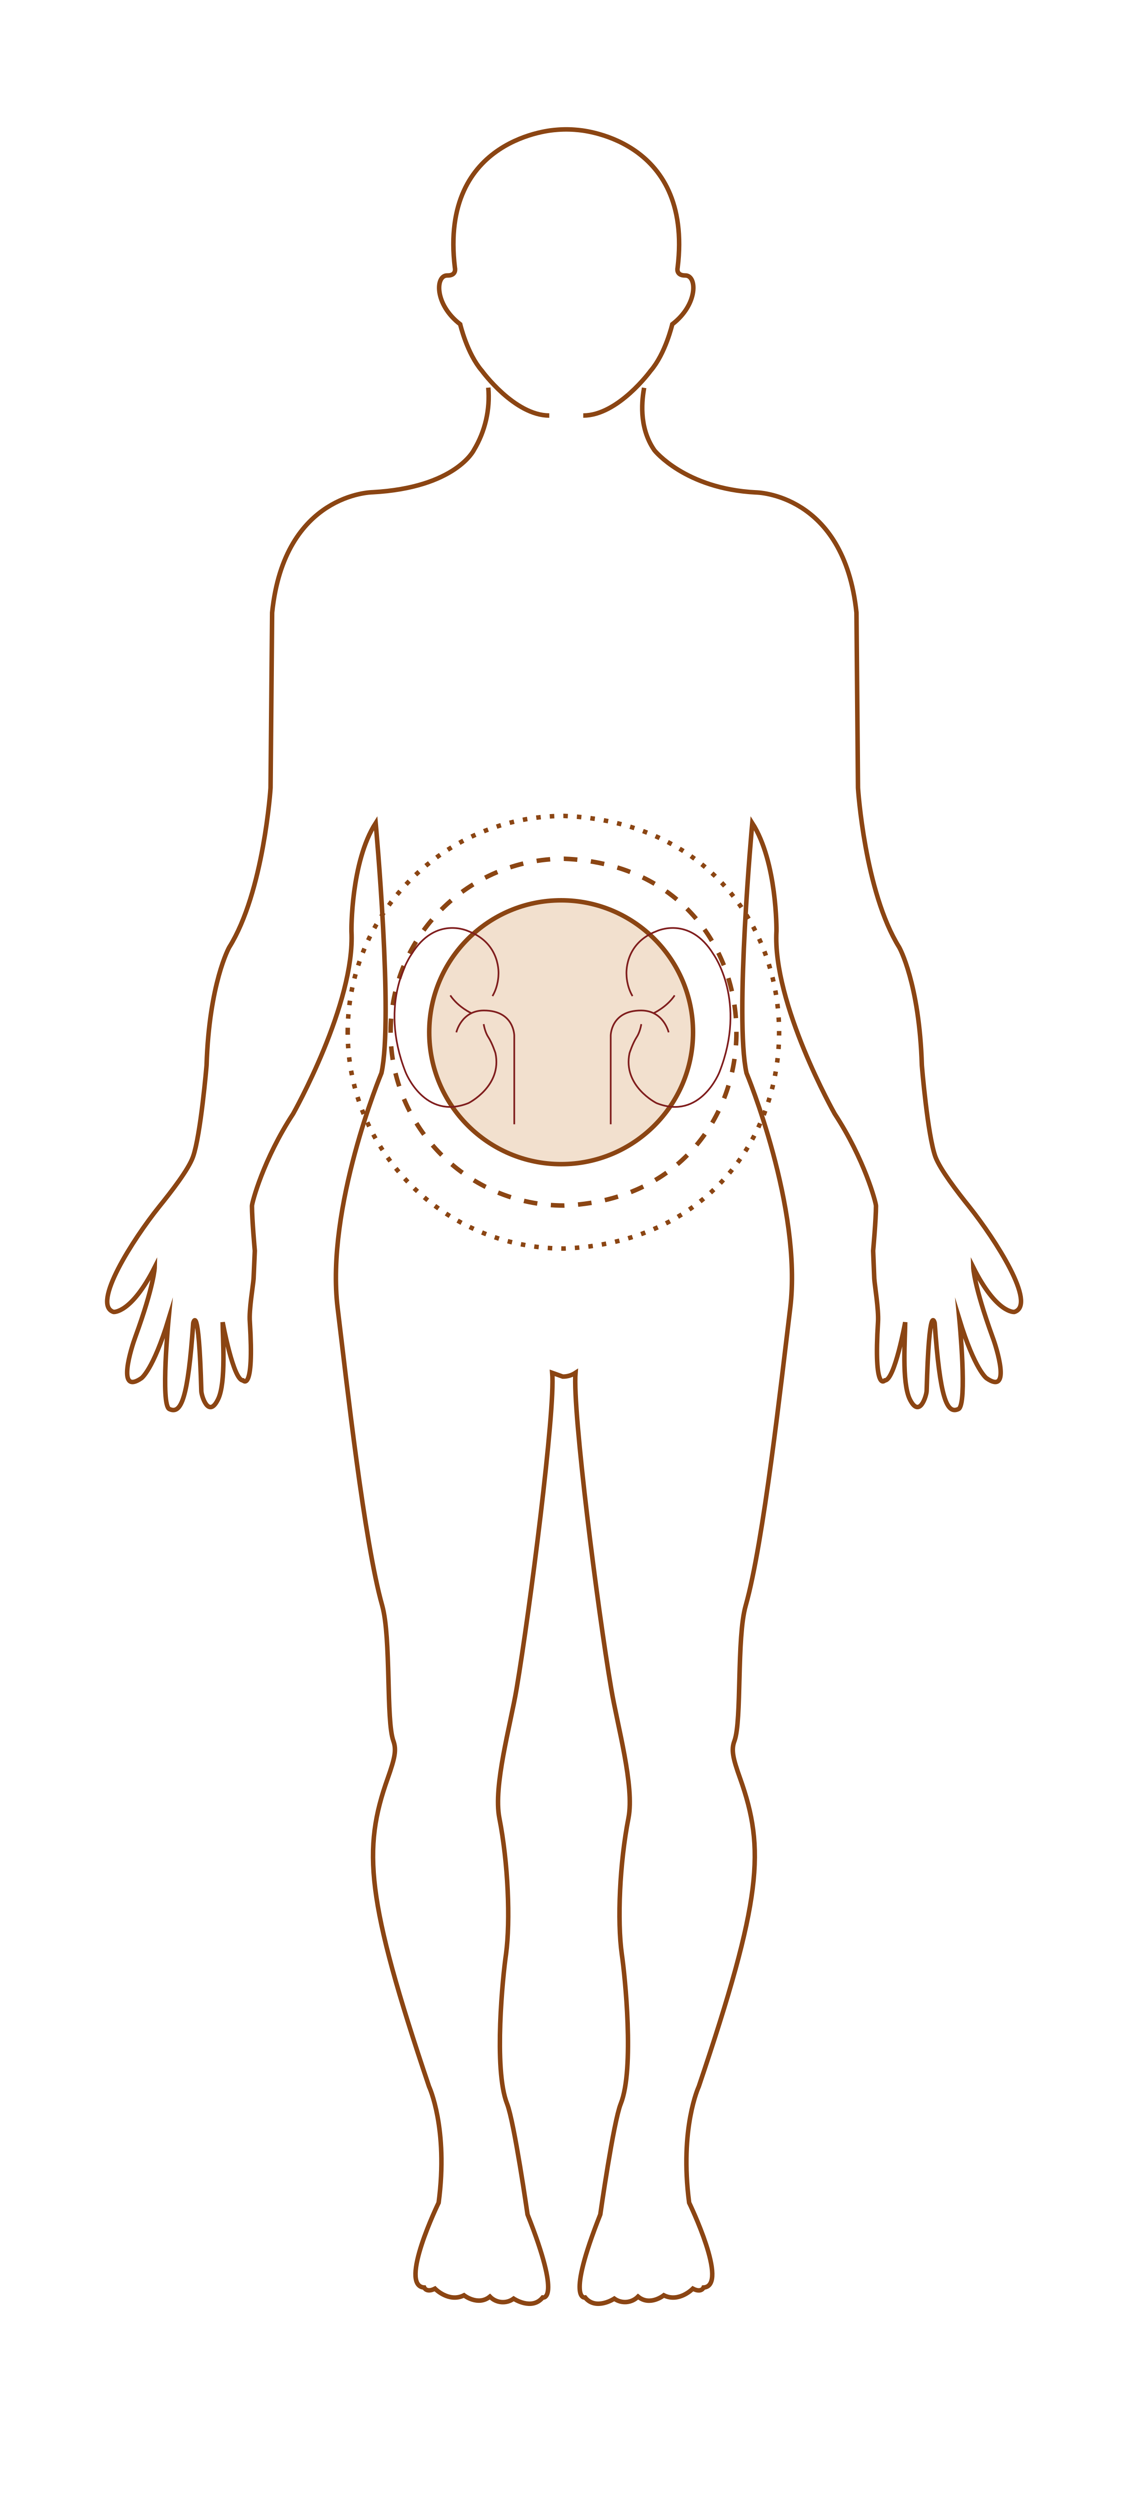 <svg version="1.1" xmlns="http://www.w3.org/2000/svg" viewBox="0 0 249.45 552.76">
<style type="text/css">
    .outline{fill:none;stroke:#8B4513;stroke-miterlimit:10;}
    .circle-fill{opacity:0.25;fill:#CD853F;enable-background:new;}
    .circle-stroke{fill:none;stroke:#8B4513;stroke-miterlimit:10;}
    .dashed-large{fill:none;stroke:#8B4513;stroke-miterlimit:10;stroke-dasharray:3.01,3.01;}
    .dashed-small{fill:none;stroke:#8B4513;stroke-miterlimit:10;stroke-dasharray:1,2;}
   	.kidney{fill:none;stroke:#7F1D1D;stroke-width:0.75;stroke-miterlimit:10;}
</style>
<g>
    <g id="body_outline">
        <!-- Original body outline path -->
        <path class="outline" d="M107.98,85.71c0.43,4.83-0.69,9.68-3.2,13.83c0,0-4.09,8.31-22.41,9.3c0,0-19.5,0.19-22.19,26.63l-0.35,38.75
            c0,0-1.47,23-9.15,35.25c0,0-4.43,7.89-5,26.11c0,0-1.29,15.4-3,20.21c-1,2.81-4.71,7.59-7.56,11.12c-5.61,7-15,21.58-10,23.18
            c0,0,3.89,0.39,9.09-9.89c0,0-0.09,3.94-4.29,15.44c-0.8,2.16-4.29,13,1.35,9.1c0,0,2.58-1.79,6-13c0,0-1.8,18.86,0.17,19.81
            c2.66,1.28,4.13-2.42,5.29-19c0,0,1.22-5.32,1.79,15c0,1,1.59,6.27,3.72,1.81c1.79-3.72,1-13.67,1-17c0,0,2.35,12.86,4.48,12.86
            c0,0,2.53,3,1.53-12.95c-0.22-2.62,0.72-8,0.83-9.56l0.27-6.15c0,0-0.63-7-0.63-9.92c0-0.72,2.51-10.3,9.11-20.38
            c0,0,13.77-24.43,12.89-40.4c0,0-0.18-15.24,5.36-23.88c0,0,3.94,43.15,1.28,55.27c0,0-12.4,29.76-9.69,52
            c2,16.5,5.9,51.83,9.85,65.75c2,7.2,0.83,25.42,2.47,29.93c0.72,2,0.34,3.77-1.25,8.29c-5.57,15.65-4.85,26.63,9.14,68.14
            c0,0,4.3,9.17,2.12,25.69c0,0-8.93,18.38-3.19,18.75c0,0,0.47,1.22,2.38,0.25c0,0,3.07,3.16,6.42,1.47c0,0,3.1,2.44,5.73,0.29
            c1.39,1.44,3.63,1.64,5.25,0.45c0,0,4,2.69,6.42-0.25c0,0,4.32,1-3.35-18.36c0,0-2.94-20.47-4.52-24.47
            c-3.05-7.69-0.91-28.55-0.24-33.06c1-7.46,0.47-20.25-1.47-30.12c-1.38-7.09,2.44-20.45,3.82-28.65
            c2.91-17.31,8.58-61.47,7.87-69.8l2.33,0.83c1,0.01,1.98-0.28,2.82-0.83c-0.7,8.36,4.93,52.49,7.89,69.8
            c1.37,8.2,5.19,21.56,3.82,28.65c-1.94,9.87-2.51,22.66-1.47,30.12c0.67,4.51,2.84,25.39-0.24,33.06
            c-1.61,4-4.52,24.47-4.52,24.47c-7.67,19.33-3.35,18.36-3.35,18.36c2.38,2.94,6.45,0.25,6.45,0.25c1.62,1.16,3.85,0.97,5.25-0.45
            c2.63,2.19,5.7-0.29,5.7-0.29c3.36,1.69,6.42-1.47,6.42-1.47c1.91,1,2.37-0.25,2.37-0.25c5.73-0.36-3.19-18.75-3.19-18.75
            c-2.16-16.52,2.13-25.69,2.13-25.69c14-41.51,14.71-52.49,9.14-68.14c-1.61-4.49-2-6.32-1.25-8.29
            c1.67-4.51,0.44-22.73,2.49-29.93c3.94-13.91,7.82-49.23,9.84-65.75c2.71-22.21-9.67-52-9.67-52
            c-2.66-12.12,1.28-55.27,1.28-55.27c5.54,8.64,5.35,23.88,5.35,23.88c-0.92,16,12.87,40.4,12.87,40.4
            c6.63,10.11,9.14,19.68,9.14,20.38c0,2.92-0.63,9.92-0.63,9.92l0.25,6.15c0.11,1.58,1,6.94,0.83,9.56
            c-1,15.95,1.52,12.95,1.52,12.95c2.16,0,4.49-12.86,4.49-12.86c0,3.32-0.8,13.27,1,17c2.17,4.43,3.7-0.78,3.74-1.81
            c0.56-20.36,1.78-15,1.78-15c1.17,16.52,2.65,20.26,5.27,19c2-1,0.19-19.81,0.19-19.81c3.41,11.17,6,13,6,13
            c5.61,3.91,2.14-7,1.34-9.1c-4.18-11.5-4.27-15.44-4.27-15.44c5.16,10.31,9.08,9.89,9.08,9.89c5.14-1.6-4.32-16.17-9.89-23.18
            c-2.85-3.54-6.51-8.34-7.56-11.12c-1.74-4.81-3-20.21-3-20.21c-0.54-18.22-5-26.11-5-26.11c-7.68-12.32-9.12-35.25-9.12-35.25
            l-0.34-38.75c-2.73-26.44-22.24-26.59-22.24-26.59c-15.66-0.79-22.43-9.3-22.43-9.3c-3.66-5.25-2.68-11.55-2.29-13.83"/>
        <path class="outline" d="M128.98,91.88c7.7,0,14.89-9.88,14.89-9.88c3.3-3.81,4.8-10.3,4.8-10.3c5.76-4.41,5.51-10.87,2.85-10.79
            c-2.13,0-1.67-1.7-1.67-1.7c3.55-29-22.19-30.48-22.19-30.48c-1.62-0.16-3.25-0.16-4.87,0c0,0-25.74,1.47-22.19,30.48
            c0,0,0.45,1.75-1.67,1.7c-2.67-0.08-2.92,6.38,2.84,10.79c0,0,1.51,6.49,4.81,10.3c0,0,7.19,9.88,14.89,9.88"/>
        
        <!-- Central circles -->
        <circle class="circle-fill" cx="124.09" cy="228.24" r="29.17"/>
        <circle class="circle-stroke" cx="124.09" cy="228.24" r="29.17"/>
        <path class="dashed-large" d="M86.38,228.24c-0.01-21.18,17.16-38.35,38.34-38.36c50.86,2,50.84,74.67,0,76.68
            c-21.17,0-38.34-17.17-38.34-38.34V228.24z"/>
        <path class="dashed-small" d="M76.89,228.24c0-26.42,21.41-47.83,47.83-47.83l0,0c63.44,2.52,63.43,93.15,0,95.66
            c-26.41,0.01-47.82-21.4-47.83-47.81C76.89,228.25,76.89,228.25,76.89,228.24z"/>
        
        <!-- Left Kidney -->
        <g transform="translate(85,195) scale(0.5)">
            <path class="kidney" d="M47.81,50.49c2.67-4.48,2.65-9.38,2.65-9.38s1.28-13.74-13.26-19.3c0,0-14.59-7.07-25.18,10.17
                c0,0-15.03,20.76-2.65,52.14c0,0,8.35,21.47,27.83,13.7c0,0,15.03-7.51,11.93-22.09c0,0-1.33-4.27-3.24-7.22
                c-0.78-1.2-1.58-3.28-1.97-5.61"/>
            <path class="kidney" d="M31.83,66.53c0,0,2.2-9.67,12.18-9.67c13.44,0,13.44,11.11,13.44,11.11v39.21"/>
            <path class="kidney" d="M38.66,58.14c0,0-5.96-2.65-9.5-7.96"/>
        </g>
        
        <!-- Right Kidney -->
        <g transform="translate(100,195) scale(0.5)">
            <path class="kidney" d="M79.75,50.49c-2.67-4.48-2.65-9.38-2.65-9.38s-1.28-13.74,13.26-19.3c0,0,14.59-7.07,25.18,10.17
                c0,0,15.03,20.76,2.65,52.14c0,0-8.35,21.47-27.83,13.7c0,0-15.03-7.51-11.93-22.09c0,0,1.33-4.27,3.24-7.22
                c0.78-1.2,1.58-3.28,1.97-5.61"/>
            <path class="kidney" d="M95.73,66.53c0,0-2.2-9.67-12.18-9.67c-13.44,0-13.44,11.11-13.44,11.11v39.21"/>
            <path class="kidney" d="M88.89,58.14c0,0,5.96-2.65,9.5-7.96"/>
        </g>
    </g>
</g>
</svg>